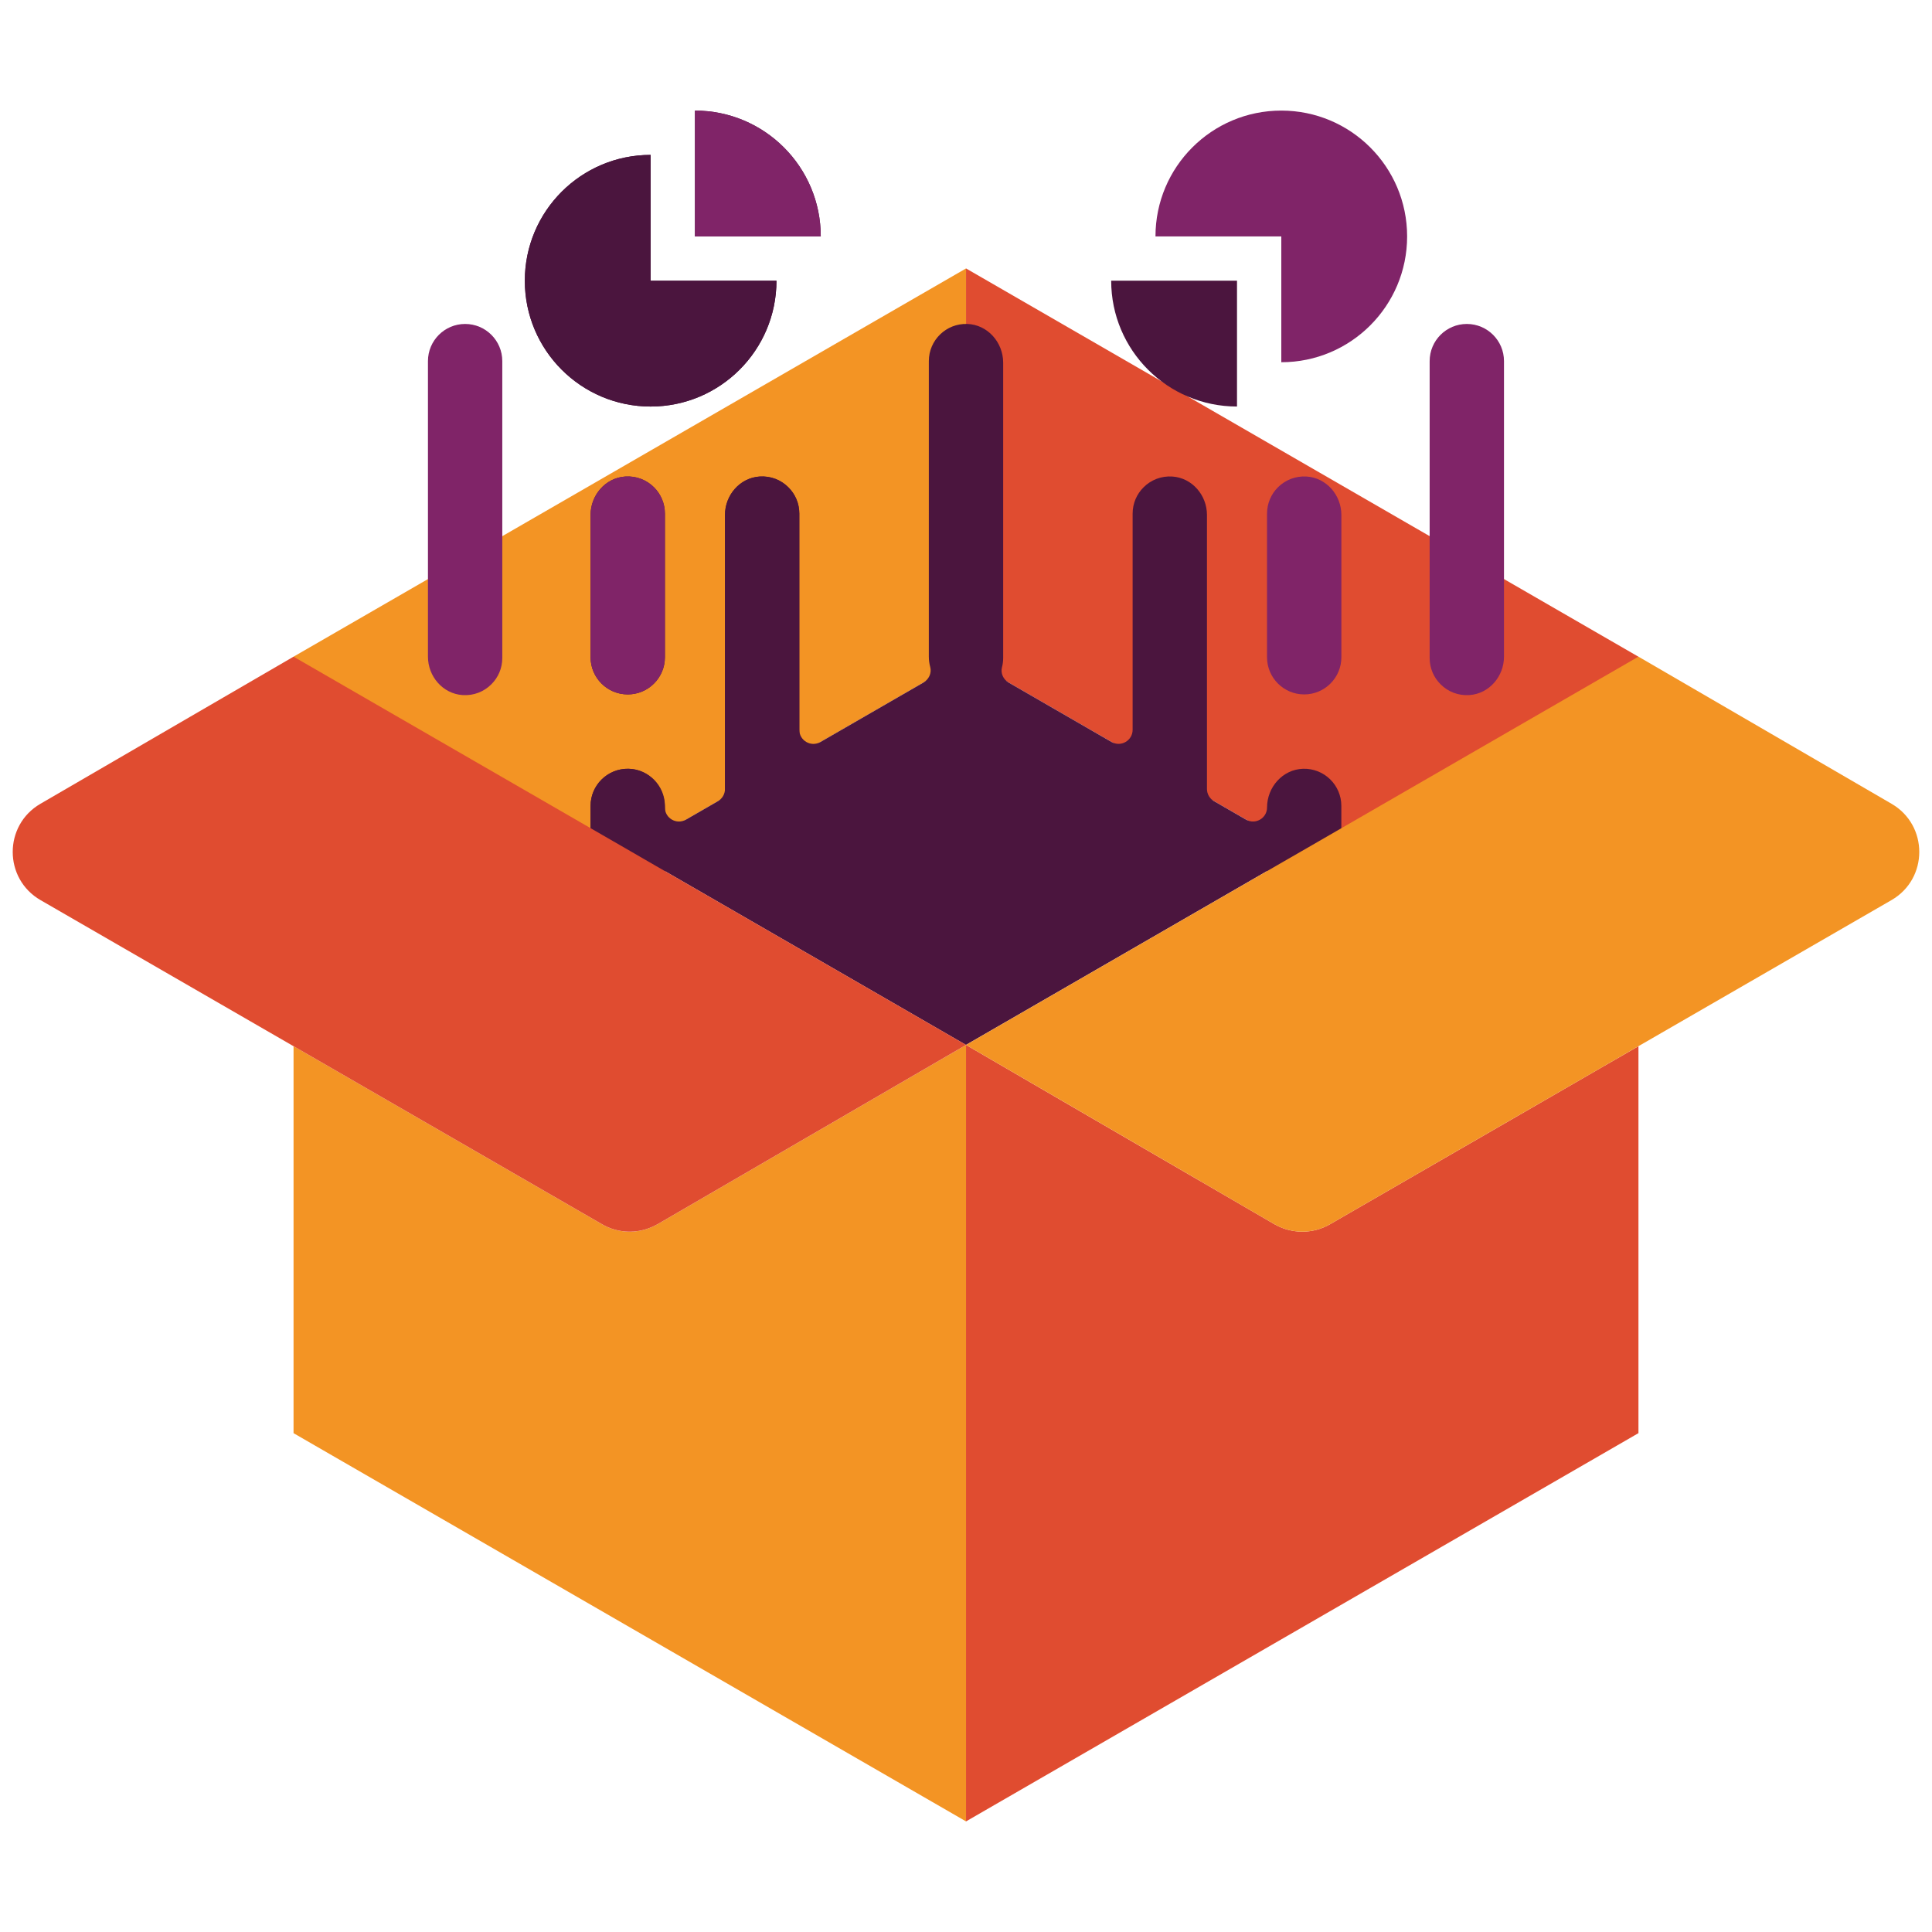 <?xml version="1.0" encoding="utf-8"?>
<!-- Generator: Adobe Illustrator 24.1.3, SVG Export Plug-In . SVG Version: 6.00 Build 0)  -->
<svg version="1.1" id="Layer_1" xmlns="http://www.w3.org/2000/svg" xmlns:xlink="http://www.w3.org/1999/xlink" x="0px" y="0px"
	 viewBox="0 0 1366 1366" style="enable-background:new 0 0 1366 1366;" xml:space="preserve">
<style type="text/css">
	.st0{display:none;opacity:0.2;}
	.st1{display:inline;}
	.st2{fill:#1B170E;}
	.st3{fill:#F39424;}
	.st4{fill:#E04C30;}
	.st5{fill:#802468;}
	.st6{fill:#4B153E;}
</style>
<g class="st0">
	<g class="st1">
		<path class="st2" d="M232.15,328.05l157.16,90.73v59.89l191.51,110.56c10.74,6.2,23.99,6.18,34.71-0.05l191.54-111.3V418
			l-417.76-181.3L232.15,328.05z"/>
	</g>
	<g class="st1">
		<path class="st2" d="M1382,328.05l-157.16,90.73v59.89l-191.51,110.56c-10.74,6.2-23.99,6.18-34.71-0.05l-191.54-111.3V418
			l417.76-181.3L1382,328.05z"/>
	</g>
</g>
<g>
	<g>
		<path class="st3" d="M683.02,189.8v275.39h-0.04v0.04L446.06,602l12.16,7.04c-7.26-2.59-15.09-2.93-22.5-1.07
			c-3.52,0.85-6.97,2.22-10.19,4.11l-155.08,89.51l-62.9,36.32V464.3L683.02,189.8z"/>
		<path class="st4" d="M1158.45,464.3v273.61l-62.9-36.32l-155.08-89.51c-3.22-1.85-6.63-3.22-10.16-4.11
			c-7.34-1.85-15.12-1.52-22.31,0.93l11.97-6.89L683.02,465.19V189.8l475.39,274.5H1158.45z"/>
	</g>
	<g>
		<g>
			<g>
				<g>
					<path class="st5" d="M328.86,229.05L328.86,229.05c14.51,0,26.28,11.77,26.28,26.28v209.9c0,7.26-2.93,13.83-7.71,18.57
						c-5.15,5.19-12.44,8.2-20.45,7.64c-13.92-0.96-24.4-13.19-24.4-27.14V255.33C302.59,240.81,314.35,229.05,328.86,229.05z"/>
				</g>
			</g>
			<g>
				<path class="st6" d="M460.03,109.52c-49.15,0-88.96,39.81-88.96,88.96c0,49.11,39.81,88.96,88.96,88.96
					c49.11,0,88.96-39.84,88.96-88.96h-88.96V109.52z"/>
				<g>
					<path class="st6" d="M538.87,599.32L538.87,599.32c14.51,0,26.28-11.77,26.28-26.28v-209.9c0-7.26-2.93-13.83-7.71-18.57
						c-5.15-5.19-12.44-8.2-20.45-7.64c-13.92,0.96-24.4,13.19-24.4,27.14v208.97C512.59,587.56,524.36,599.32,538.87,599.32z"/>
					<path class="st6" d="M417.56,364.07v100.63c0,14.51,11.77,26.28,26.28,26.28h0c14.51,0,26.28-11.77,26.28-26.28V363.15
						c0-7.26-2.93-13.83-7.67-18.57c-5.18-5.18-12.46-8.19-20.45-7.65C428.06,337.88,417.56,350.11,417.56,364.07z"/>
					<path class="st6" d="M445.71,750.11c13.92-0.96,24.4-13.19,24.4-27.14V569.82c0-14.51-11.77-26.28-26.28-26.28h0
						c-14.51,0-26.28,11.77-26.28,26.28V723.9c0,7.26,2.93,13.83,7.71,18.57C430.42,747.66,437.71,750.66,445.71,750.11z"/>
				</g>
				<path class="st6" d="M491.35,78.19v88.96h88.96C580.31,118,540.47,78.19,491.35,78.19z"/>
			</g>
		</g>
		<g>
			<g>
				<path class="st6" d="M460.03,109.52c-49.15,0-88.96,39.81-88.96,88.96c0,49.11,39.81,88.96,88.96,88.96
					c49.11,0,88.96-39.84,88.96-88.96h-88.96V109.52z"/>
				<g>
					<path class="st5" d="M417.56,364.07v100.63c0,14.51,11.77,26.28,26.28,26.28h0c14.51,0,26.28-11.77,26.28-26.28V363.15
						c0-7.26-2.93-13.83-7.67-18.57c-5.18-5.18-12.46-8.19-20.45-7.65C428.06,337.88,417.56,350.11,417.56,364.07z"/>
				</g>
				<path class="st5" d="M491.35,78.19v88.96h88.96C580.31,118,540.47,78.19,491.35,78.19z"/>
			</g>
		</g>
		<g>
			<g>
				<g>
					<path class="st5" d="M1037.1,229.05L1037.1,229.05c-14.51,0-26.28,11.77-26.28,26.28v209.9c0,7.26,2.93,13.83,7.71,18.57
						c5.15,5.19,12.44,8.2,20.45,7.64c13.92-0.96,24.4-13.19,24.4-27.14V255.33C1063.38,240.81,1051.61,229.05,1037.1,229.05z"/>
				</g>
			</g>
			<g>
				<path class="st5" d="M816.97,167.15c0-49.15,39.81-88.96,88.96-88.96c49.11,0,88.96,39.81,88.96,88.96
					c0,49.11-39.84,88.96-88.96,88.96v-88.96H816.97z"/>
				<g>
					<path class="st5" d="M948.4,364.07v100.63c0,14.51-11.77,26.28-26.28,26.28h0c-14.51,0-26.28-11.77-26.28-26.28V363.15
						c0-7.26,2.93-13.83,7.67-18.57c5.18-5.18,12.46-8.19,20.45-7.65C937.9,337.88,948.4,350.11,948.4,364.07z"/>
					<path class="st6" d="M921.32,543.55c-14.38,0.43-25.47,12.98-25.47,27.37v0c0,7.63-8.26,12.4-14.87,8.58l-22.64-13.07
						c-3.08-1.78-4.97-5.06-4.97-8.61V364.07c0-13.95-10.48-26.18-24.4-27.14c-8.01-0.55-15.3,2.45-20.45,7.64
						c-4.78,4.74-7.71,11.3-7.71,18.57v152.84c0,7.66-8.29,12.44-14.92,8.61l-72.74-42c-3.78-2.18-5.81-6.59-4.71-10.81
						c0.55-2.1,0.84-4.3,0.84-6.57l0-208.8c0-14.39-11.09-26.94-25.47-27.37c-14.88-0.45-27.09,11.48-27.09,26.27V464.3
						c0,2.5,0.34,4.95,0.98,7.29c1.17,4.27-0.96,8.77-4.8,10.99l-72.83,42.04c-6.63,3.83-14.92-0.96-14.92-8.61V363.15
						c0-7.26-2.93-13.83-7.71-18.57c-5.15-5.19-12.44-8.2-20.45-7.64c-13.92,0.96-24.4,13.19-24.4,27.14l0,193.75
						c0,3.55-1.9,6.84-4.97,8.61l-22.64,13.07c-6.61,3.81-14.87-0.95-14.87-8.58v0c0-14.39-11.09-26.94-25.47-27.37
						c-14.88-0.45-27.09,11.48-27.09,26.27V723.9c0,7.26,2.93,13.83,7.71,18.57c5.15,5.19,12.44,8.2,20.44,7.64
						c13.92-0.96,24.4-13.19,24.4-27.14l0-107.05l212.83,122.84v0.04h0.04l212.86-122.91v107.09c0,13.95,10.48,26.18,24.4,27.14
						c8.01,0.55,15.29-2.46,20.44-7.64c4.78-4.74,7.71-11.3,7.71-18.57V569.82C948.4,555.04,936.2,543.11,921.32,543.55z"/>
				</g>
				<path class="st6" d="M785.65,198.47h88.96v88.96C825.46,287.43,785.65,247.58,785.65,198.47z"/>
			</g>
		</g>
	</g>
	<g>
		<path class="st3" d="M683.02,738.8v549l-0.04-0.04h-0.04l-122.76-70.87l-213.2-123.09l-124.57-71.91l-13.53-7.82l-1.33-0.78
			V739.69l217.98,125.84c0.41,0.26,0.82,0.48,1.26,0.67c0.33,0.22,0.67,0.41,1.04,0.56c0.7,0.37,1.41,0.7,2.15,1
			c1.59,0.67,3.26,1.26,4.93,1.71c9.79,2.67,20.39,1.45,29.5-3.63c0.22-0.11,0.41-0.22,0.63-0.33l217.94-126.65v-0.04H683.02z"/>
		<path class="st4" d="M1158.45,739.69v273.61l-1.3,0.74l-13.53,7.82l-124.54,71.91L805.81,1216.9l-122.8,70.9v-549l66.46,38.66
			l95.66,55.6l3.04,1.74l52.78,30.69c0.22,0.11,0.44,0.26,0.67,0.37c9.12,5.04,19.68,6.26,29.47,3.6c0.82-0.22,1.59-0.48,2.41-0.74
			c0.96-0.33,1.89-0.7,2.82-1.11c1.41-0.59,2.82-1.3,4.15-2.08l138.07-79.69l55.75-32.21l3.04-1.74l20.83-12.01L1158.45,739.69z"/>
	</g>
	<g>
		<path class="st4" d="M682.98,738.77v0.07L465.04,865.49c-0.22,0.11-0.41,0.22-0.63,0.33c-9.12,5.08-19.72,6.3-29.5,3.63
			c-1.67-0.44-3.34-1.04-4.93-1.71c-0.74-0.3-1.45-0.63-2.15-1c-0.37-0.15-0.7-0.33-1.04-0.56c-0.44-0.19-0.85-0.41-1.26-0.67
			L207.55,739.69h-0.04L28.68,636.43C2.47,621.31,2.43,583.5,28.6,568.3l177.8-103.34l1.15-0.67L446.06,602l12.16,7.04
			L682.98,738.77z"/>
		<path class="st3" d="M1337.32,636.43l-178.87,103.26h-0.04l-21.09,12.19L940.47,865.53c-0.41,0.26-0.82,0.48-1.26,0.67
			c0,0-0.04,0.07-0.07,0.04l-1.22,0.67c-0.52,0.22-1.04,0.48-1.59,0.7c-0.93,0.41-1.85,0.78-2.82,1.11
			c-0.82,0.26-1.59,0.52-2.41,0.74c-9.79,2.67-20.35,1.45-29.47-3.6c-0.22-0.11-0.44-0.26-0.67-0.37L683.02,738.8L908,608.89
			l11.97-6.89l238.44-137.7h0.04l1.11,0.63L1337.4,568.3C1363.57,583.5,1363.53,621.31,1337.32,636.43z"/>
	</g>
</g>
</svg>
